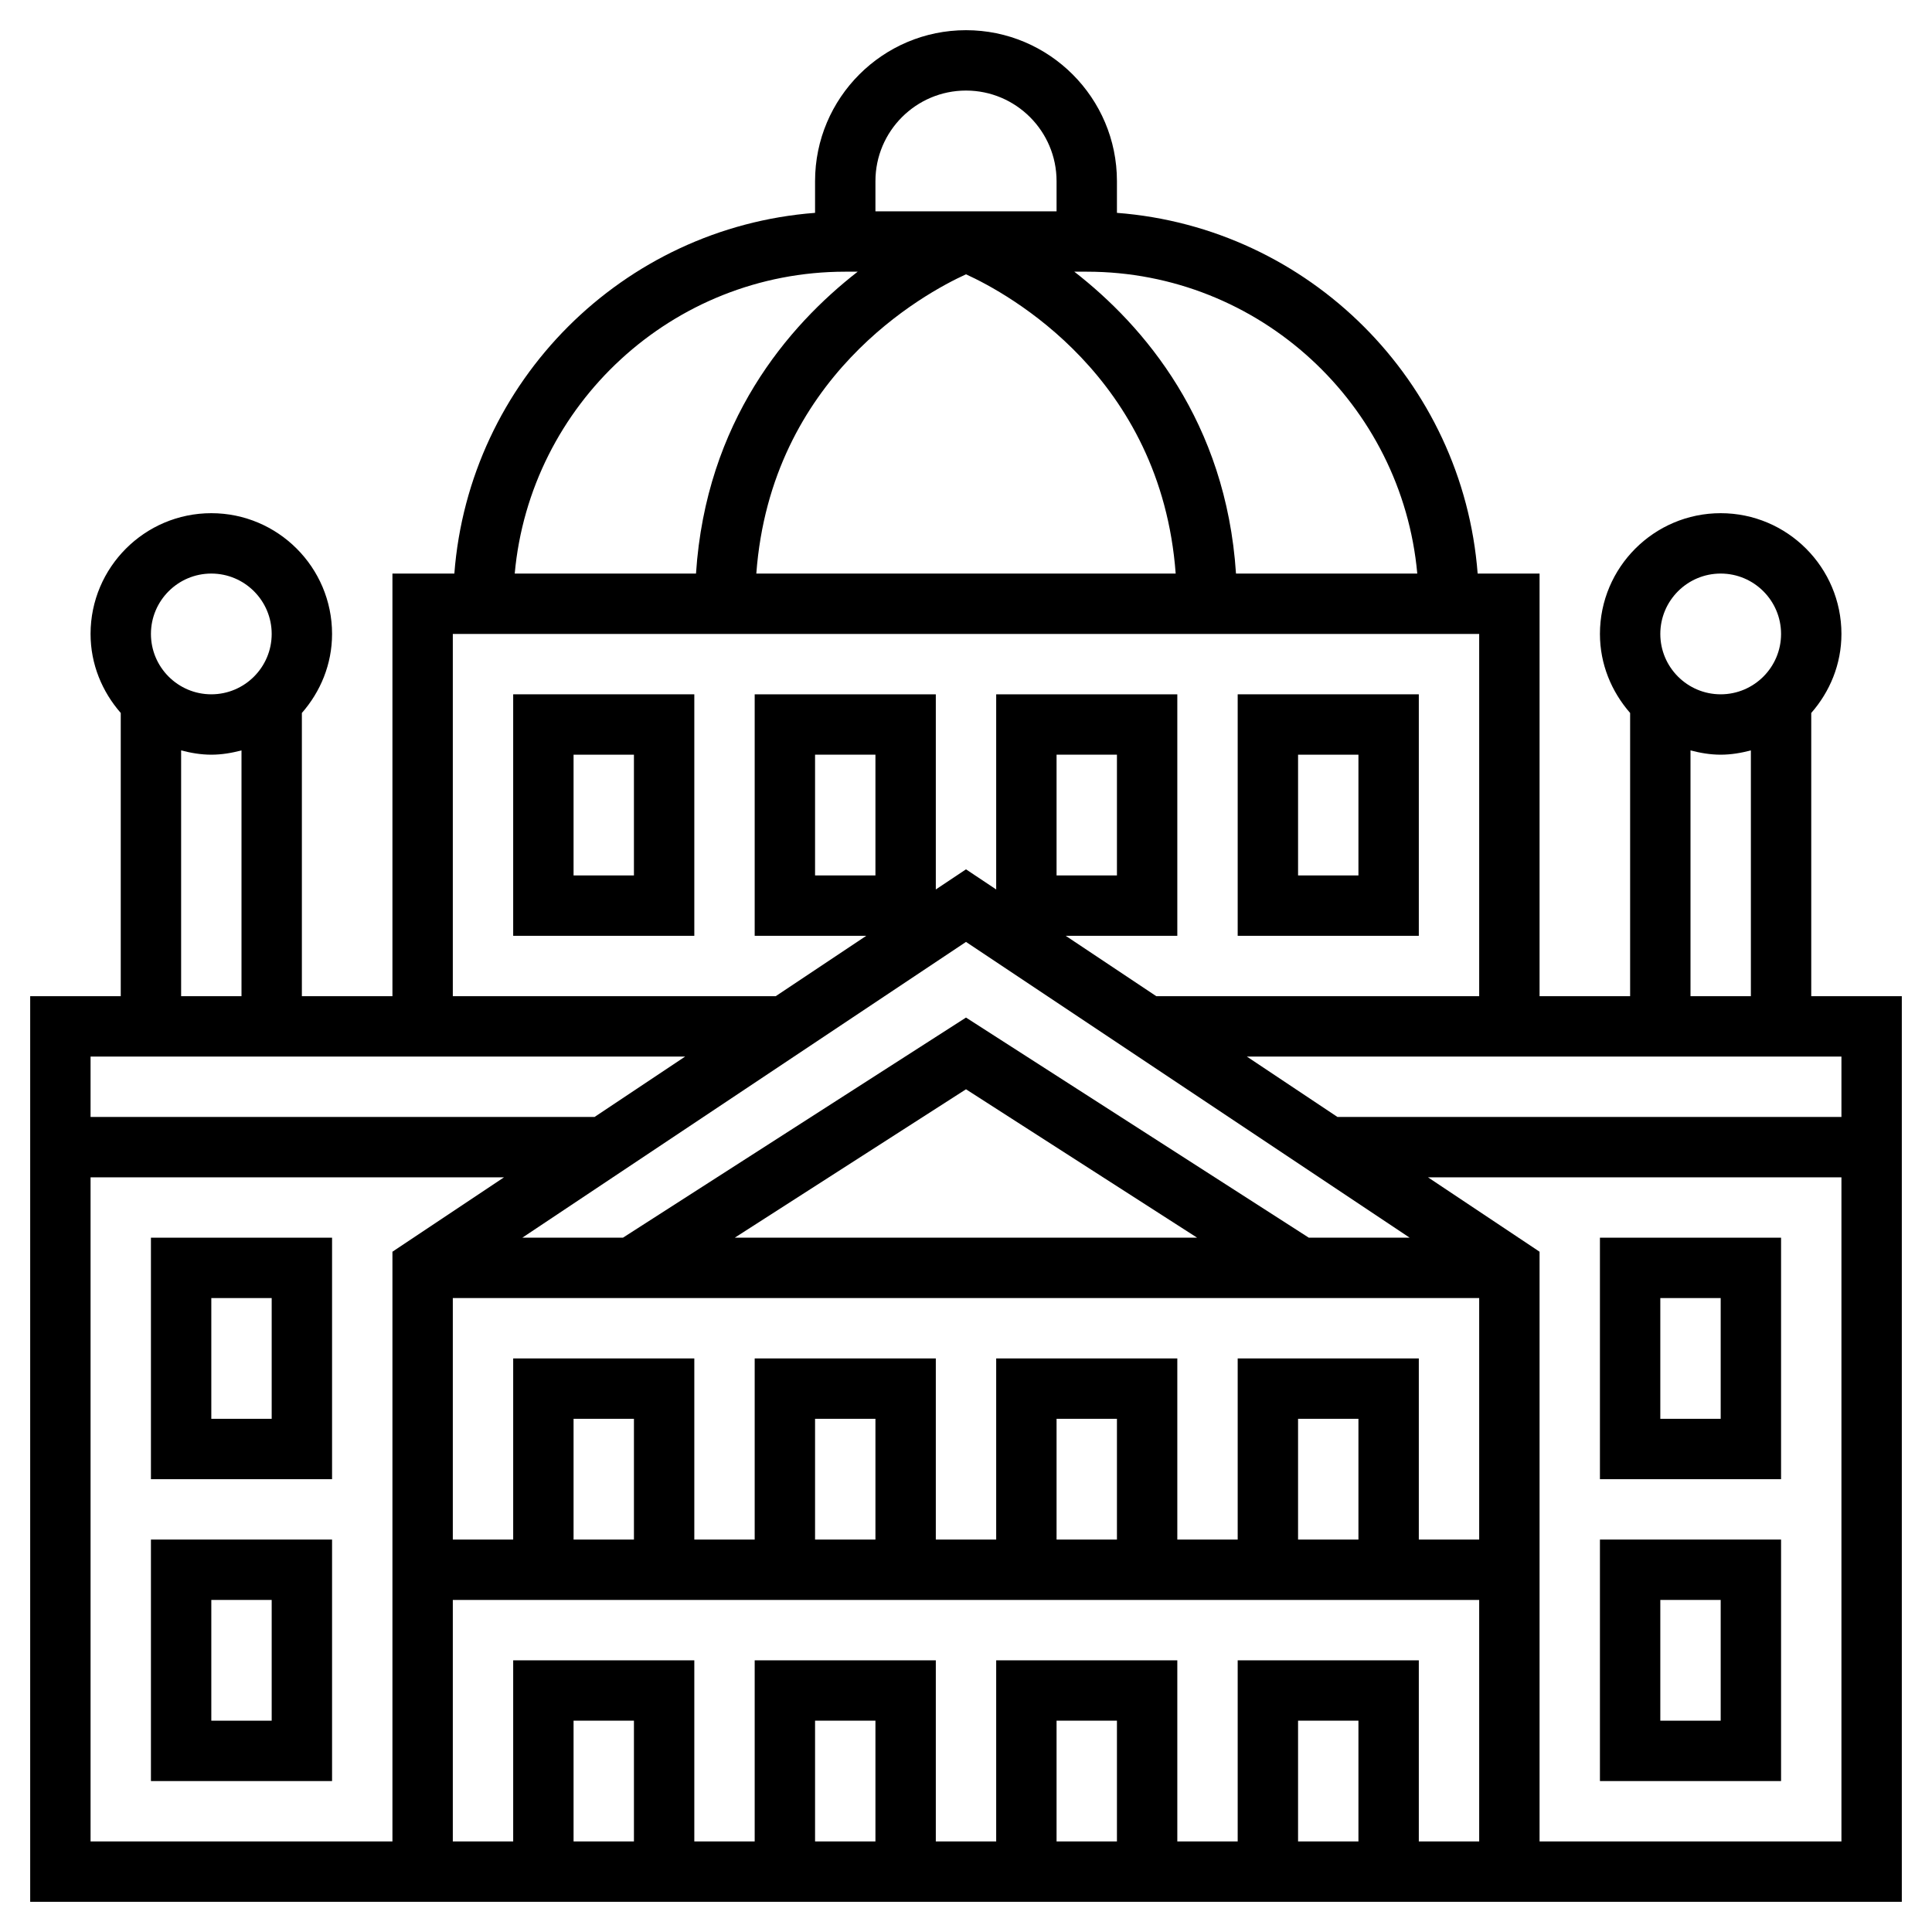 <svg id="Layer_5" enable-background="new 0 0 64 64" height="512" viewBox="0 0 64 64" width="512" xmlns="http://www.w3.org/2000/svg"><g><path d="m60 33v-9.382c.615-.703 1-1.612 1-2.618 0-2.206-1.794-4-4-4s-4 1.794-4 4c0 1.005.385 1.914 1 2.618v9.382h-3v-14h-2.051c-.488-6.37-5.579-11.461-11.949-11.949v-1.051c0-2.757-2.243-5-5-5s-5 2.243-5 5v1.051c-6.37.488-11.461 5.579-11.949 11.949h-2.051v14h-3v-9.382c.615-.703 1-1.612 1-2.618 0-2.206-1.794-4-4-4s-4 1.794-4 4c0 1.005.385 1.914 1 2.618v9.382h-3v30h62v-30zm1 4h-16.697l-3-2h19.697zm-16 24h-2v-4h2zm-4-6v6h-2v-6h-6v6h-2v-6h-6v6h-2v-6h-6v6h-2v-8h34v8h-2v-6zm-4 6h-2v-4h2zm-8 0h-2v-4h2zm-8 0h-2v-4h2zm-6-18h34v8h-2v-6h-6v6h-2v-6h-6v6h-2v-6h-6v6h-2v-6h-6v6h-2zm9.34-2 7.66-4.916 7.656 4.916zm20.66 10h-2v-4h2zm-8 0h-2v-4h2zm-8 0h-2v-4h2zm-8 0h-2v-4h2zm22.356-10-11.356-7.292-11.364 7.292h-3.334l14.698-9.798 14.697 9.798zm-14.356-12h-2v-4h2zm28-10c1.103 0 2 .897 2 2s-.897 2-2 2-2-.897-2-2 .897-2 2-2zm-1 5.858c.322.084.653.142 1 .142s.678-.058 1-.142v8.142h-2zm-9.051-5.858h-6.005c-.33-5.038-3.051-8.208-5.356-10h.412c5.728 0 10.442 4.402 10.949 10zm-14.949-9.913c1.399.637 6.461 3.401 6.946 9.913h-13.892c.485-6.512 5.547-9.276 6.946-9.913zm0-6.087c1.654 0 3 1.346 3 3v1h-6v-1c0-1.654 1.346-3 3-3zm-4 6h.412c-2.305 1.792-5.026 4.962-5.356 10h-6.005c.507-5.598 5.221-10 10.949-10zm-13 12h34v12h-10.697l-3-2h3.697v-8h-6v6.465l-1-.667-1 .667v-6.465h-6v8h3.697l-3 2h-10.697zm20 8v-4h2v4zm-28-10c1.103 0 2 .897 2 2s-.897 2-2 2-2-.897-2-2 .897-2 2-2zm-1 5.858c.322.084.653.142 1 .142s.678-.058 1-.142v8.142h-2zm16.697 10.142-3 2h-16.697v-2zm-19.697 4h13.697l-3.697 2.465v19.535h-10zm48 22v-19.535l-3.697-2.465h13.697v22z"/><path d="m53 49h6v-8h-6zm2-6h2v4h-2z"/><path d="m53 59h6v-8h-6zm2-6h2v4h-2z"/><path d="m5 41v8h6v-8zm4 6h-2v-4h2z"/><path d="m5 59h6v-8h-6zm2-6h2v4h-2z"/><path d="m47 23h-6v8h6zm-2 6h-2v-4h2z"/><path d="m17 31h6v-8h-6zm2-6h2v4h-2z"/></g></svg>